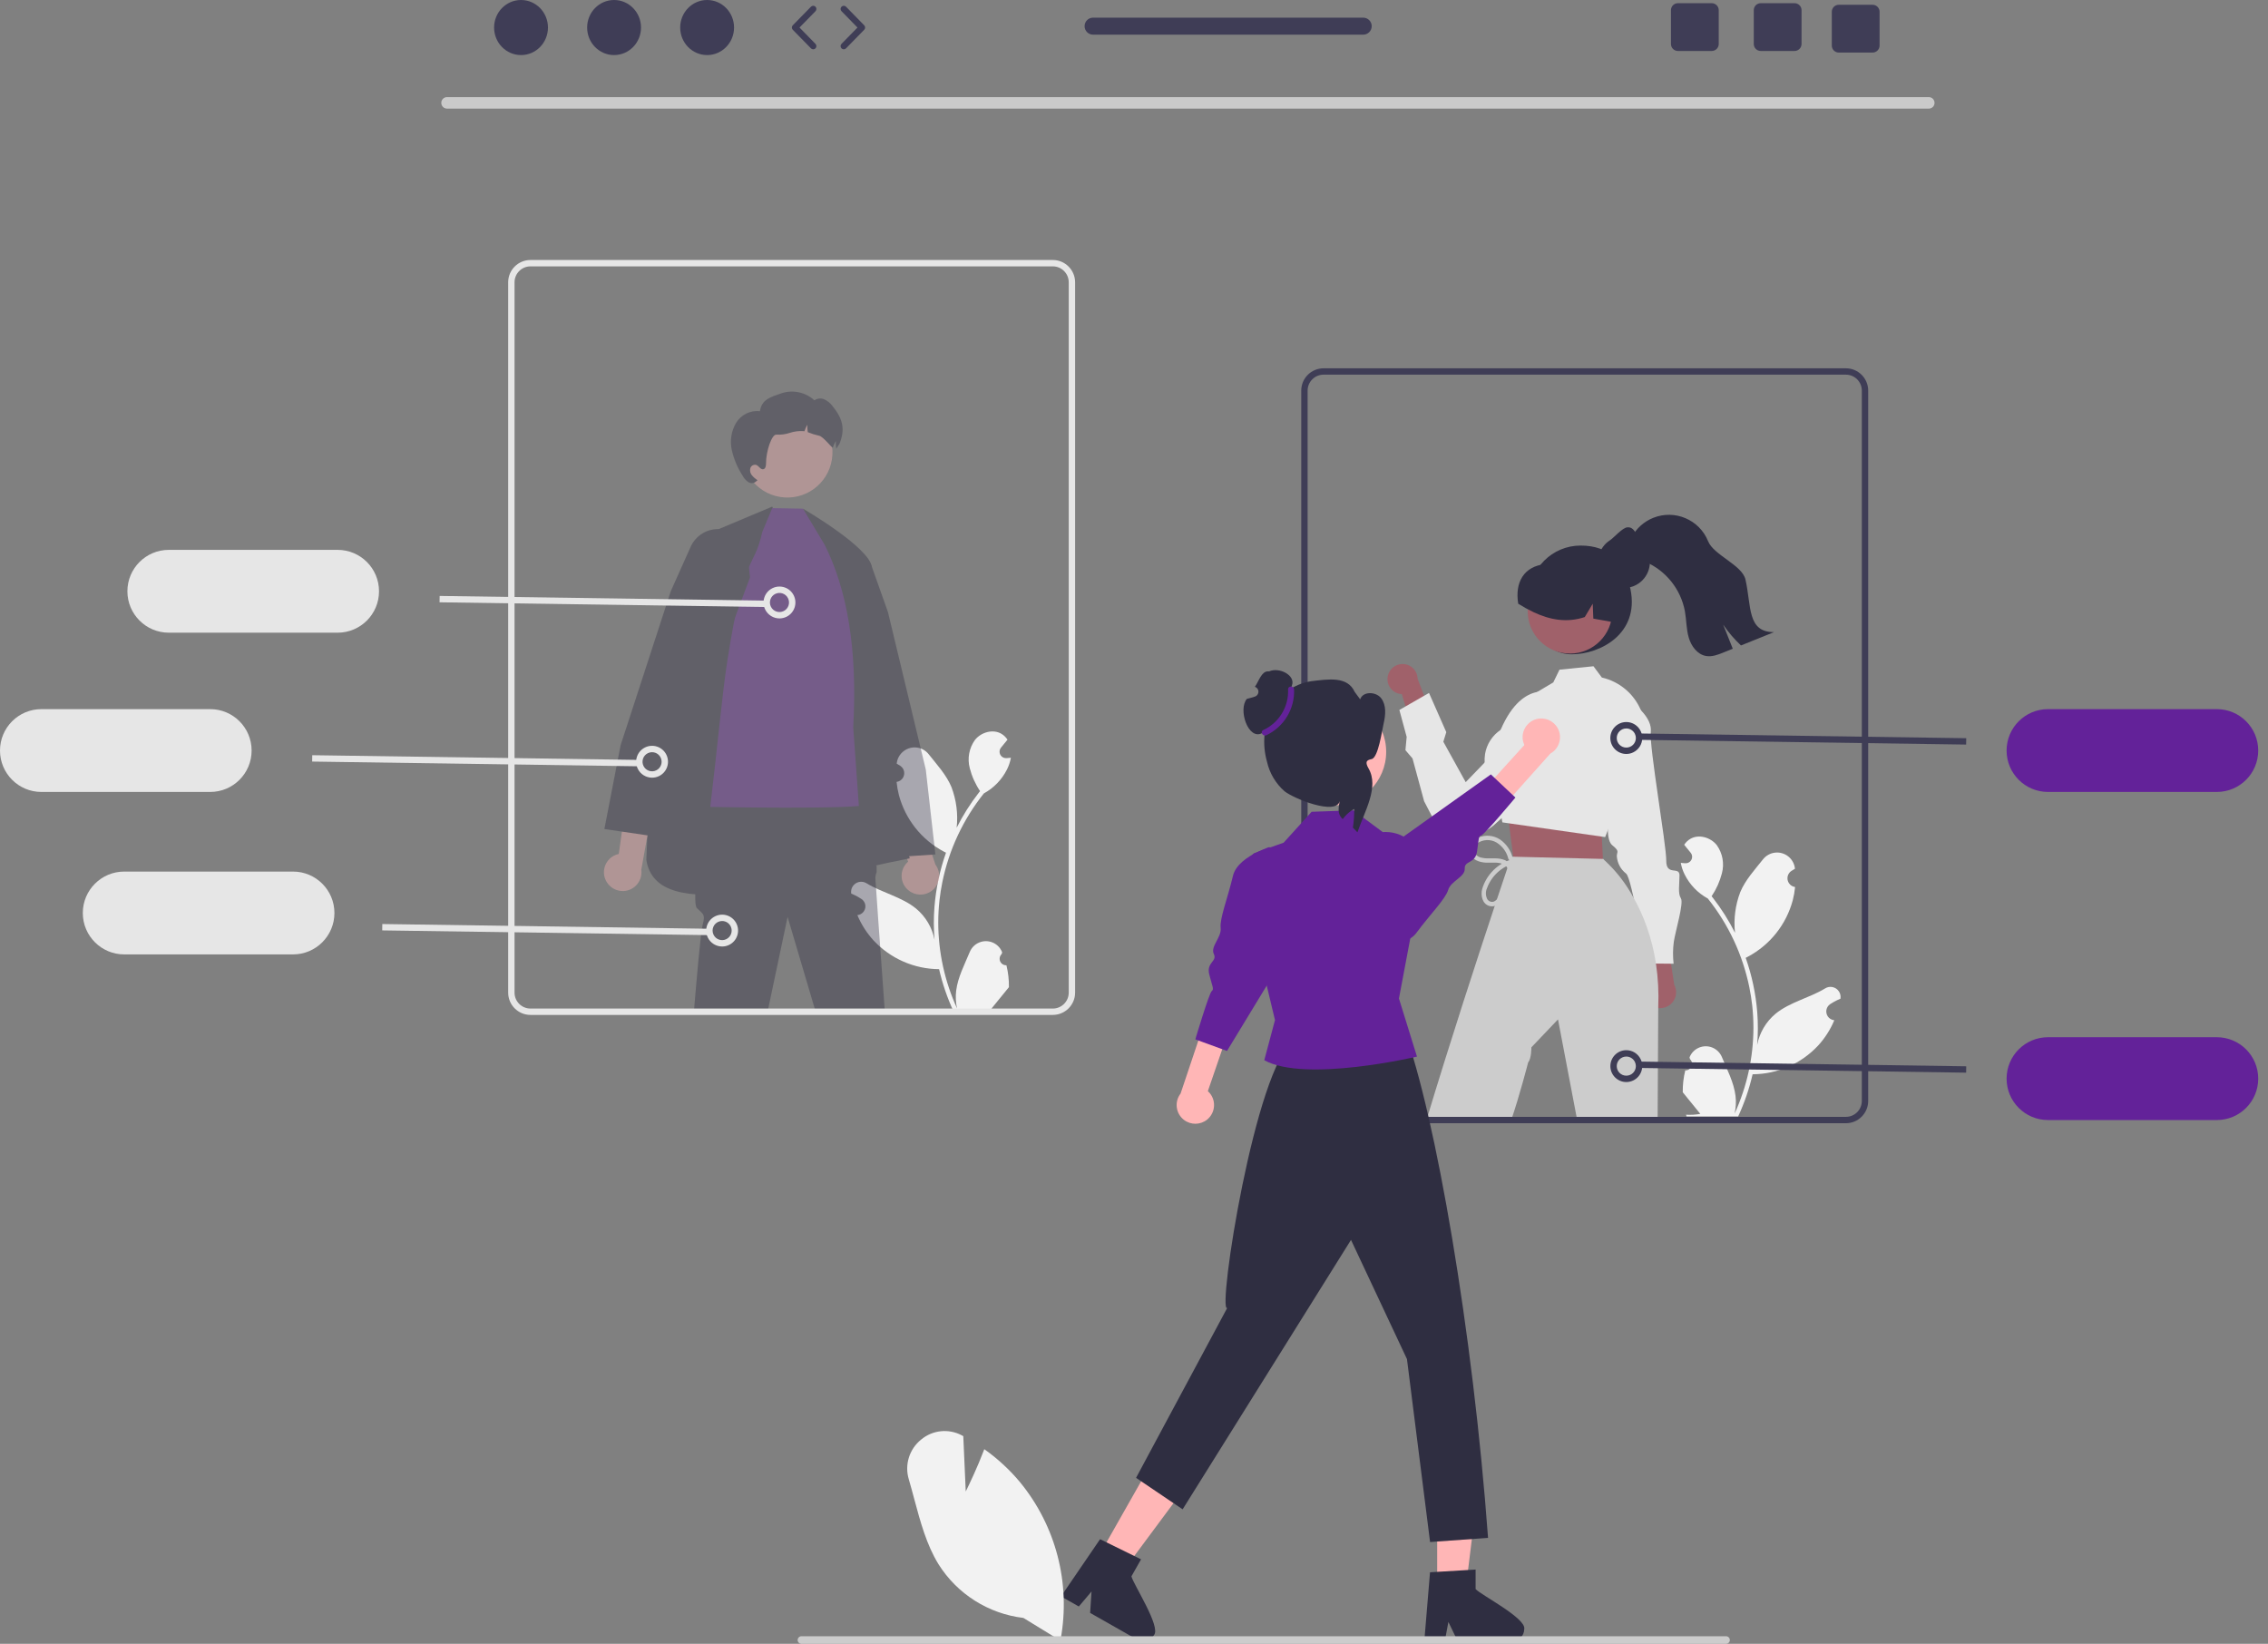 <svg width="178" height="129" viewBox="0 0 178 129" fill="none" xmlns="http://www.w3.org/2000/svg">
<rect x="0" y="0" width="178" height="129" fill="#808080" stroke="none"/>
<g clip-path="url(#clip0_5_155)">
<path d="M132.265 83.999C132.547 84.012 132.785 83.795 132.798 83.513C132.805 83.363 132.745 83.217 132.635 83.115L132.6 82.976L132.614 82.943C132.909 82.247 133.712 81.921 134.409 82.216C134.74 82.356 135.002 82.621 135.14 82.952C135.553 83.948 136.079 84.944 136.209 85.996C136.266 86.462 136.241 86.933 136.137 87.39C137.108 85.273 137.612 82.972 137.615 80.644C137.615 80.059 137.583 79.475 137.518 78.895C137.464 78.419 137.389 77.946 137.294 77.477C136.774 74.93 135.657 72.544 134.036 70.513C133.251 70.085 132.616 69.426 132.217 68.626C132.073 68.338 131.97 68.031 131.914 67.715C132.002 67.726 132.092 67.733 132.181 67.739C132.208 67.741 132.237 67.742 132.265 67.743L132.275 67.744C132.554 67.757 132.79 67.541 132.803 67.262C132.808 67.138 132.768 67.017 132.69 66.921C132.652 66.874 132.614 66.827 132.576 66.78C132.518 66.707 132.458 66.636 132.4 66.564C132.393 66.557 132.387 66.549 132.381 66.542C132.314 66.459 132.248 66.378 132.181 66.295C132.303 66.106 132.467 65.947 132.66 65.832C133.329 65.44 134.252 65.712 134.735 66.317C135.194 66.956 135.343 67.766 135.143 68.527C134.978 69.171 134.704 69.781 134.333 70.333C134.37 70.379 134.407 70.424 134.444 70.471C135.107 71.324 135.685 72.24 136.17 73.205C136.052 72.123 136.192 71.029 136.58 70.012C136.973 69.064 137.709 68.266 138.358 67.447C138.837 66.832 139.723 66.722 140.338 67.201C140.633 67.431 140.825 67.769 140.871 68.14L140.875 68.176C140.778 68.23 140.684 68.288 140.592 68.349C140.274 68.561 140.189 68.991 140.401 69.308C140.509 69.47 140.679 69.578 140.871 69.608L140.885 69.61C140.851 69.957 140.79 70.301 140.704 70.639C140.197 72.546 138.918 74.156 137.175 75.08C137.119 75.109 137.063 75.138 137.007 75.166C137.494 76.546 137.799 77.983 137.915 79.442C137.981 80.302 137.977 81.167 137.904 82.027L137.908 81.996C138.094 81.04 138.604 80.177 139.352 79.554C140.464 78.641 142.034 78.305 143.233 77.571C143.602 77.334 144.093 77.441 144.33 77.81C144.431 77.968 144.473 78.157 144.449 78.343L144.444 78.375C144.265 78.448 144.091 78.532 143.923 78.626C143.826 78.68 143.732 78.738 143.64 78.799C143.322 79.011 143.237 79.441 143.449 79.759C143.557 79.92 143.727 80.028 143.919 80.058L143.933 80.06C143.943 80.062 143.952 80.063 143.962 80.064C143.657 80.794 143.228 81.465 142.695 82.049C141.364 83.477 139.503 84.293 137.551 84.305H137.55C137.287 85.445 136.908 86.554 136.416 87.615H132.367C132.352 87.57 132.339 87.523 132.326 87.478C132.701 87.502 133.077 87.479 133.446 87.412C133.146 87.043 132.846 86.671 132.545 86.303C132.538 86.296 132.532 86.288 132.526 86.281C132.374 86.092 132.22 85.905 132.068 85.716C132.06 85.138 132.126 84.561 132.265 83.999Z" fill="#F2F2F2"/>
<path d="M120.015 46.85C120.015 49.079 121.13 51.347 123.359 51.347C125.588 51.347 128.664 49.733 127.972 46.273C127.535 44.087 126.28 42.813 124.051 42.813C121.822 42.813 120.015 44.62 120.015 46.85Z" fill="#2F2E41"/>
<path d="M129.365 78.697C128.907 78.188 128.947 77.404 129.456 76.945C129.511 76.896 129.569 76.852 129.631 76.813L128.655 72.513L130.8 73.32L131.398 77.28C131.723 77.887 131.493 78.643 130.886 78.968C130.377 79.24 129.749 79.128 129.365 78.697Z" fill="#A0616A"/>
<path d="M124.813 63.454L126.31 63.606C126.31 63.606 125.918 65.824 126.531 66.324C127.143 66.823 126.896 66.821 126.893 67.191C126.93 67.728 127.195 68.225 127.62 68.555C128.11 68.93 129.129 75.608 129.129 75.608L131.35 75.629C131.284 75.055 131.29 74.474 131.367 73.901C131.499 73.039 132.164 70.866 131.921 70.493C131.678 70.121 131.806 69.436 131.813 68.695C131.82 67.955 130.761 68.773 130.773 67.539C130.785 66.305 129.426 58.562 129.56 57.453C129.694 56.343 128.346 55.343 128.346 55.343L127.112 55.331L124.813 63.454Z" fill="#E6E6E6"/>
<path d="M108.921 53.04C108.78 53.674 109.179 54.302 109.813 54.444C109.881 54.459 109.949 54.468 110.019 54.471L111.22 58.472L112.612 56.807L111.258 53.262C111.243 52.609 110.701 52.092 110.048 52.108C109.502 52.121 109.036 52.506 108.921 53.04Z" fill="#A0616A"/>
<path d="M121.6 54.344C121.6 54.344 118.696 53.255 117.122 59.217L115.033 61.38L113.278 58.209L113.51 57.456L112.153 54.38L109.827 55.715L110.4 57.827L110.303 58.871L110.859 59.52L111.769 62.876L112.338 63.972C112.338 63.972 113.056 65.376 114.309 65.607C114.643 65.669 114.984 65.679 115.321 65.635C116.123 65.51 116.866 65.139 117.448 64.574C118.997 63.192 120.462 61.719 121.835 60.163L121.6 54.344Z" fill="#E6E6E6"/>
<path d="M125.494 64.326L125.699 65.304L125.874 68.914L118.858 67.964L118.32 63.784L119.064 62.561L125.494 64.326Z" fill="#A0616A"/>
<path d="M123.218 51.289C125.052 51.289 126.538 49.802 126.538 47.968C126.538 46.135 125.052 44.648 123.218 44.648C121.384 44.648 119.898 46.135 119.898 47.968C119.898 49.802 121.384 51.289 123.218 51.289Z" fill="#A0616A"/>
<path d="M128.781 55.732C128.233 54.44 127.099 53.488 125.731 53.173L125.719 53.17L125.061 52.285L122.394 52.553L121.907 53.553L120.642 54.305H120.639L120.637 54.307L119.974 54.702L117.777 57.275L117.775 57.277C117.123 57.712 116.68 58.398 116.552 59.172C116.519 59.393 116.508 59.616 116.52 59.839C116.592 61.207 117.447 62.424 117.565 62.587L117.852 64.204L117.91 64.536L118.427 64.611L125.716 65.654L125.919 65.684L125.979 65.691L126.189 65.149V65.144L128.221 59.827L129.134 57.455C129.136 56.862 129.016 56.276 128.781 55.732Z" fill="#E6E6E6"/>
<path d="M126.693 48.839C126.663 48.834 126.633 48.828 126.603 48.823C126.085 48.731 125.567 48.641 125.05 48.547L125.003 47.377L124.377 48.425C122.95 48.899 121.615 48.631 120.359 48.041C119.945 47.844 119.543 47.622 119.155 47.377C118.885 45.728 119.567 44.429 121.317 44.263C121.372 44.258 121.411 44.212 121.458 44.189L121.46 44.187C121.541 44.149 121.623 44.113 121.705 44.079C123.021 43.565 124.516 43.855 125.545 44.824C126.583 45.881 127.016 47.392 126.693 48.839Z" fill="#2F2E41"/>
<path d="M129.964 75.615C129.817 74.635 129.576 73.67 129.244 72.736V72.733C128.966 71.943 128.619 71.178 128.209 70.448C128.207 70.448 128.206 70.447 128.206 70.446C127.615 69.346 126.843 68.352 125.924 67.506L125.826 67.404H125.801L118.762 67.231H118.69L118.61 67.229C118.61 67.229 118.58 67.316 118.522 67.481C118.52 67.492 118.517 67.501 118.512 67.511C118.492 67.576 118.467 67.651 118.437 67.734C118.42 67.789 118.4 67.846 118.38 67.909C118.357 67.976 118.332 68.046 118.307 68.121C118.112 68.704 117.827 69.548 117.477 70.596C117.425 70.756 117.37 70.921 117.312 71.093C115.978 75.11 113.83 81.675 111.955 87.897H118.605C119.25 86.032 119.935 83.372 119.935 83.372C120.202 83.055 120.187 82.192 120.187 82.192L122.277 79.997L123.782 87.897H130.096L130.144 79.105V79.03C130.193 77.889 130.133 76.745 129.964 75.615Z" fill="#CCCCCC"/>
<path d="M125.421 44.105V44.108C125.42 44.281 125.442 44.454 125.487 44.622C125.494 44.652 125.502 44.683 125.512 44.712V44.714C125.703 45.322 126.167 45.806 126.768 46.021C126.811 46.038 126.856 46.052 126.901 46.065C126.996 46.092 127.092 46.112 127.19 46.124C127.278 46.136 127.367 46.142 127.455 46.142C127.525 46.142 127.594 46.139 127.663 46.132C127.824 46.116 127.983 46.08 128.136 46.024C128.16 46.017 128.183 46.009 128.206 45.999C128.217 45.995 128.229 45.99 128.24 45.985C129.277 45.551 129.766 44.357 129.332 43.32C129.319 43.289 129.305 43.258 129.291 43.228L129.289 43.226C129.189 43.017 129.054 42.828 128.889 42.665C128.522 42.299 128.36 41.381 127.801 41.381C127.774 41.38 127.748 41.381 127.721 41.384C127.347 41.396 126.654 42.205 126.359 42.396C126.14 42.534 125.951 42.714 125.801 42.925C125.644 43.142 125.533 43.388 125.473 43.649C125.438 43.798 125.421 43.951 125.421 44.105Z" fill="#2F2E41"/>
<path d="M127.907 43.396C128.223 43.764 128.717 43.907 129.164 44.099C130.763 44.8 131.912 46.246 132.236 47.962C132.359 48.65 132.343 49.363 132.538 50.034C132.731 50.705 133.211 51.363 133.9 51.48C134.366 51.559 134.833 51.38 135.271 51.202C135.512 51.105 135.753 51.008 135.994 50.91C135.742 50.279 135.491 49.649 135.241 49.018C135.644 49.613 136.112 50.161 136.637 50.652C137.501 50.304 138.365 49.955 139.231 49.607C137.102 49.615 137.465 47.549 136.989 45.475C136.727 44.336 134.498 43.565 134.061 42.481C133.378 40.781 131.447 39.957 129.748 40.639C129.016 40.934 128.412 41.479 128.046 42.178C127.609 42.353 127.596 43.033 127.907 43.396Z" fill="#2F2E41"/>
<path d="M118.865 67.736C117.871 67.996 117.066 68.724 116.71 69.688C116.584 69.96 116.588 70.275 116.719 70.545C116.822 70.737 117.051 70.824 117.256 70.748C117.462 70.638 117.626 70.463 117.723 70.251C117.867 69.978 117.99 69.696 118.092 69.406C118.259 68.968 118.615 68.237 118.106 67.894C117.678 67.606 117.112 67.718 116.631 67.698C116.11 67.677 115.532 67.478 115.347 66.939C115.168 66.414 115.589 65.921 116.043 65.722C116.598 65.492 117.23 65.552 117.731 65.882C118.219 66.221 118.568 66.725 118.712 67.3C118.734 67.393 118.677 67.487 118.584 67.509C118.495 67.53 118.405 67.479 118.378 67.392C118.251 66.858 117.914 66.397 117.444 66.113C116.977 65.844 116.397 65.866 115.953 66.171C115.719 66.316 115.611 66.599 115.687 66.863C115.805 67.097 116.025 67.262 116.283 67.309C116.832 67.442 117.406 67.27 117.953 67.445C118.462 67.576 118.787 68.074 118.7 68.593C118.643 68.904 118.551 69.207 118.425 69.498C118.319 69.796 118.194 70.088 118.052 70.371C117.834 70.782 117.443 71.226 116.926 71.106C116.337 70.968 116.197 70.281 116.323 69.775C116.665 68.608 117.595 67.706 118.773 67.403C118.866 67.38 118.959 67.438 118.982 67.531C119.003 67.619 118.952 67.709 118.865 67.736Z" fill="#CCCCCC"/>
<path d="M144.872 88.147H103.876C102.91 88.145 102.127 87.363 102.126 86.397V30.652C102.127 29.686 102.91 28.904 103.876 28.903H144.872C145.838 28.904 146.621 29.686 146.622 30.652V86.397C146.621 87.363 145.838 88.145 144.872 88.147ZM103.876 29.402C103.186 29.403 102.627 29.962 102.626 30.652V86.397C102.627 87.087 103.186 87.646 103.876 87.647H144.872C145.562 87.646 146.121 87.087 146.122 86.397V30.652C146.121 29.962 145.562 29.403 144.872 29.402H103.876Z" fill="#3F3D56"/>
<path d="M151.387 8.524H35.076C34.826 8.519 34.628 8.312 34.634 8.063C34.639 7.821 34.834 7.626 35.076 7.621H151.387C151.636 7.626 151.834 7.833 151.829 8.082C151.824 8.324 151.629 8.519 151.387 8.524Z" fill="#CACACA"/>
<path d="M173.982 62.149H160.734C158.939 62.149 157.484 60.694 157.484 58.9C157.484 57.105 158.939 55.65 160.734 55.65H173.982C175.777 55.65 177.232 57.105 177.232 58.9C177.232 60.694 175.777 62.149 173.982 62.149Z" fill="#632299"/>
<path d="M78.987 75.75C78.705 75.763 78.467 75.545 78.454 75.264C78.447 75.114 78.507 74.968 78.617 74.866L78.652 74.727L78.638 74.694C78.343 73.997 77.54 73.672 76.843 73.967C76.512 74.107 76.25 74.371 76.112 74.703C75.699 75.698 75.173 76.695 75.043 77.747C74.986 78.212 75.01 78.684 75.115 79.141C74.144 77.024 73.64 74.723 73.637 72.394C73.637 71.81 73.669 71.226 73.734 70.645C73.788 70.169 73.862 69.697 73.958 69.228C74.478 66.681 75.595 64.295 77.216 62.264C78.001 61.835 78.636 61.177 79.035 60.377C79.179 60.089 79.281 59.782 79.338 59.465C79.25 59.477 79.16 59.484 79.071 59.49C79.043 59.492 79.014 59.493 78.987 59.494L78.977 59.495C78.698 59.507 78.462 59.291 78.449 59.013C78.444 58.889 78.484 58.768 78.561 58.672C78.6 58.625 78.638 58.578 78.676 58.531C78.734 58.458 78.794 58.387 78.852 58.314C78.859 58.307 78.865 58.3 78.871 58.293C78.938 58.21 79.004 58.129 79.071 58.046C78.949 57.857 78.785 57.698 78.592 57.583C77.923 57.191 77 57.462 76.517 58.068C76.058 58.707 75.909 59.517 76.109 60.278C76.274 60.922 76.548 61.532 76.919 62.084C76.882 62.13 76.845 62.175 76.808 62.222C76.145 63.075 75.567 63.99 75.082 64.956C75.2 63.874 75.059 62.78 74.672 61.763C74.279 60.815 73.543 60.017 72.894 59.198C72.415 58.583 71.529 58.473 70.914 58.952C70.619 59.182 70.427 59.52 70.381 59.891L70.377 59.927C70.474 59.981 70.568 60.039 70.66 60.1C70.978 60.312 71.063 60.742 70.851 61.059C70.743 61.221 70.573 61.329 70.381 61.359L70.367 61.361C70.401 61.708 70.462 62.052 70.548 62.39C71.055 64.297 72.334 65.907 74.077 66.831C74.133 66.86 74.189 66.889 74.245 66.917C73.758 68.297 73.453 69.734 73.337 71.193C73.271 72.053 73.275 72.918 73.348 73.778L73.344 73.747C73.158 72.791 72.648 71.928 71.9 71.305C70.788 70.391 69.218 70.055 68.019 69.322C67.65 69.085 67.159 69.192 66.922 69.561C66.821 69.719 66.779 69.908 66.803 70.094L66.808 70.126C66.987 70.199 67.161 70.283 67.329 70.377C67.425 70.431 67.52 70.489 67.612 70.55C67.93 70.762 68.015 71.192 67.803 71.509C67.695 71.671 67.525 71.779 67.333 71.809L67.319 71.811C67.309 71.812 67.3 71.814 67.29 71.815C67.595 72.544 68.024 73.216 68.557 73.799C69.888 75.228 71.749 76.044 73.701 76.056H73.702C73.965 77.196 74.344 78.305 74.836 79.365H78.885C78.9 79.32 78.913 79.274 78.926 79.229C78.551 79.253 78.175 79.23 77.805 79.162C78.106 78.794 78.406 78.422 78.707 78.053C78.713 78.047 78.72 78.039 78.726 78.032C78.878 77.843 79.032 77.656 79.184 77.467C79.192 76.889 79.126 76.311 78.987 75.75Z" fill="#F2F2F2"/>
<g opacity="0.38">
<path d="M71.298 69.867C70.672 69.355 70.58 68.433 71.093 67.807C71.147 67.74 71.207 67.679 71.273 67.623L67.964 58.971L70.608 59.531L73.416 67.853C73.903 68.504 73.77 69.426 73.119 69.913C72.574 70.32 71.822 70.301 71.298 69.867Z" fill="#FFB8B8"/>
<path d="M72.659 60.392L69.69 48.033L68.412 44.438C68.411 44.437 68.41 44.435 68.41 44.434C68.202 43.846 67.767 43.367 67.203 43.104C66.638 42.833 65.988 42.803 65.4 43.019C65.35 43.036 65.301 43.056 65.253 43.079C65.15 43.126 65.051 43.179 64.955 43.239C64.404 43.586 64.021 44.146 63.898 44.786L63.673 45.966L63.578 46.468L67.085 58.727V58.732L68.305 63.002L68.87 64.971V64.974L69.525 67.266L69.54 67.314L71.112 67.209H71.115L71.352 67.191L73.152 67.071L73.412 67.054L72.659 60.392Z" fill="#2F2E41"/>
<path d="M60.603 39.758L67.218 53.135L71.402 67.359C62.586 69.078 51.524 72.756 50.728 67.482C51.219 52.777 52.764 48.086 55.955 41.711L60.603 39.758Z" fill="#2F2E41"/>
<path d="M69.447 79.397H64.015L61.813 71.956L60.263 79.302C60.258 79.335 60.256 79.365 60.251 79.397H54.461C54.649 77.098 54.991 73.098 55.154 72.531C55.384 71.726 55.154 71.726 54.694 71.266C54.591 71.163 54.556 70.753 54.566 70.181C54.594 68.209 55.131 64.301 55.131 64.301L55.769 63.122L55.989 62.712L67.343 62.312L67.44 62.309L67.65 63.224L67.907 64.351L68.36 66.329L68.777 67.906L68.8 67.986V68.454C68.729 68.616 68.696 68.793 68.705 68.971C68.705 69.131 69.065 74.115 69.447 79.397Z" fill="#2F2E41"/>
<path d="M59.828 41.741L60.607 39.876L63.02 39.919L65.536 43.477L68.176 54.582C68.176 54.582 69.125 62.694 68.176 63.122C67.228 63.55 55.744 63.322 55.744 63.322C56.276 58.942 56.672 54.485 57.089 51.823C58.47 43.025 59.121 44.876 59.828 41.741Z" fill="#632299"/>
<path d="M63.02 39.919C63.02 39.919 68.217 42.923 68.42 44.491C68.624 46.059 69.304 65.253 69.304 65.253L67.466 64.066L66.964 57.07C67.314 50.854 66.459 46.221 64.721 42.748L63.02 39.919Z" fill="#2F2E41"/>
<path d="M65.289 36.07C65.603 34.139 64.291 32.32 62.361 32.007C60.429 31.693 58.61 33.005 58.297 34.936C57.983 36.867 59.295 38.686 61.226 38.999C63.157 39.313 64.976 38.001 65.289 36.07Z" fill="#FFB8B8"/>
<path d="M57.429 35.293C57.587 36.01 57.872 36.694 58.271 37.311C58.377 37.521 58.535 37.701 58.731 37.833C58.935 37.964 59.203 37.93 59.369 37.753L59.455 37.683C59.286 37.579 59.135 37.448 59.008 37.295C58.881 37.14 58.837 36.932 58.889 36.738C58.952 36.542 59.16 36.431 59.358 36.488C59.565 36.569 59.691 36.869 59.908 36.823C60.084 36.785 60.121 36.553 60.121 36.371C60.114 35.42 60.574 34.069 60.929 34.11C61.289 34.13 61.649 34.082 61.99 33.968C62.333 33.855 62.694 33.809 63.053 33.833C63.079 33.836 63.104 33.841 63.131 33.846C63.189 33.665 63.268 33.492 63.367 33.33C63.356 33.525 63.366 33.721 63.396 33.914C63.682 34.032 63.978 34.126 64.28 34.193C64.609 34.24 65.332 35.222 65.365 35.122C65.423 34.941 65.502 34.768 65.601 34.607C65.59 34.802 65.6 34.998 65.63 35.191C65.632 35.199 65.632 35.205 65.633 35.213C65.793 35.001 65.89 34.742 65.836 34.94C66.37 33.731 66.163 32.864 65.322 31.845C65.158 31.625 64.941 31.451 64.692 31.339C64.438 31.227 64.144 31.256 63.916 31.416C63.218 30.775 62.227 30.564 61.328 30.863C60.453 31.168 59.778 31.347 59.644 32.266C58.898 32.184 58.171 32.538 57.775 33.175C57.398 33.812 57.274 34.569 57.429 35.293Z" fill="#2F2E41"/>
<path d="M47.504 68.993C47.203 68.243 47.568 67.391 48.318 67.09C48.398 67.058 48.481 67.033 48.565 67.015L49.842 57.841L51.888 59.608L50.331 68.251C50.443 69.057 49.882 69.8 49.076 69.912C48.403 70.006 47.753 69.626 47.504 68.993Z" fill="#FFB8B8"/>
<path d="M58.776 44.504L58.678 43.614C58.586 42.792 58.07 42.078 57.318 41.734C57.033 41.601 56.723 41.529 56.408 41.521H56.406C55.459 41.499 54.591 42.047 54.204 42.911L52.644 46.398L48.707 58.484L47.434 65.059L48.809 65.261L50.802 65.554L50.817 65.556L51.274 65.624L57.666 48.516L57.668 48.511L58.863 45.313L58.776 44.504Z" fill="#2F2E41"/>
</g>
<path d="M82.628 79.647H41.633C40.667 79.646 39.884 78.864 39.883 77.898V22.153C39.884 21.187 40.667 20.404 41.633 20.403H82.628C83.594 20.404 84.377 21.187 84.378 22.153V77.898C84.377 78.864 83.594 79.646 82.628 79.647ZM41.633 20.903C40.943 20.904 40.383 21.463 40.383 22.153V77.898C40.383 78.588 40.943 79.147 41.633 79.147H82.628C83.318 79.147 83.877 78.588 83.878 77.898V22.153C83.877 21.463 83.318 20.904 82.628 20.903H41.633Z" fill="#E6E6E6"/>
<path d="M16.498 62.149H3.25C1.455 62.149 0 60.694 0 58.9C0 57.105 1.455 55.65 3.25 55.65H16.498C18.293 55.65 19.748 57.105 19.748 58.9C19.748 60.694 18.293 62.149 16.498 62.149Z" fill="#E6E6E6"/>
<path d="M22.998 74.898H9.749C7.954 74.898 6.499 73.443 6.499 71.648C6.499 69.853 7.954 68.398 9.749 68.398H22.998C24.792 68.398 26.247 69.853 26.247 71.648C26.247 73.443 24.792 74.898 22.998 74.898Z" fill="#E6E6E6"/>
<path d="M30.005 72.514L29.998 73.014L55.6 73.384L55.608 72.884L30.005 72.514Z" fill="#E6E6E6"/>
<path d="M56.678 74.278C56.2 74.278 55.763 74.006 55.553 73.576C55.25 72.955 55.508 72.207 56.128 71.905C56.749 71.602 57.497 71.86 57.799 72.48C58.102 73.101 57.844 73.849 57.224 74.151C57.054 74.234 56.867 74.278 56.678 74.278ZM56.675 72.278C56.261 72.278 55.926 72.614 55.926 73.029C55.926 73.142 55.952 73.254 56.002 73.356C56.184 73.728 56.633 73.882 57.005 73.7C57.376 73.518 57.53 73.07 57.348 72.698C57.223 72.441 56.962 72.278 56.675 72.278Z" fill="#E6E6E6"/>
<path d="M24.506 59.265L24.499 59.765L50.101 60.135L50.108 59.635L24.506 59.265Z" fill="#E6E6E6"/>
<path d="M51.179 61.029C50.7 61.03 50.263 60.757 50.053 60.327C49.75 59.707 50.008 58.958 50.629 58.655C51.249 58.352 51.998 58.61 52.3 59.23C52.603 59.851 52.346 60.6 51.725 60.903C51.555 60.986 51.368 61.029 51.179 61.029ZM50.503 60.108C50.684 60.48 51.133 60.635 51.505 60.453C51.877 60.272 52.032 59.823 51.85 59.451C51.669 59.078 51.22 58.924 50.848 59.105C50.669 59.193 50.532 59.347 50.468 59.535C50.403 59.723 50.416 59.929 50.503 60.108Z" fill="#E6E6E6"/>
<path d="M26.497 49.651H13.249C11.454 49.651 9.999 48.196 9.999 46.401C9.999 44.606 11.454 43.151 13.249 43.151H26.497C28.292 43.151 29.747 44.606 29.747 46.401C29.747 48.196 28.292 49.651 26.497 49.651Z" fill="#E6E6E6"/>
<path d="M34.505 46.767L34.498 47.266L60.1 47.636L60.107 47.136L34.505 46.767Z" fill="#E6E6E6"/>
<path d="M61.178 48.531C60.699 48.531 60.262 48.258 60.052 47.828C59.749 47.208 60.007 46.459 60.627 46.157C61.248 45.854 61.997 46.111 62.299 46.732C62.602 47.352 62.345 48.101 61.724 48.404C61.554 48.487 61.367 48.53 61.178 48.531ZM60.502 47.609C60.683 47.981 61.132 48.136 61.504 47.954C61.876 47.773 62.031 47.324 61.849 46.952C61.667 46.58 61.219 46.425 60.847 46.607C60.668 46.694 60.531 46.849 60.467 47.036C60.402 47.224 60.414 47.431 60.502 47.609Z" fill="#E6E6E6"/>
<path d="M128.714 57.561L128.707 58.061L154.309 58.431L154.316 57.931L128.714 57.561Z" fill="#3F3D56"/>
<path d="M127.639 59.167C126.948 59.169 126.386 58.61 126.384 57.918C126.383 57.227 126.942 56.665 127.634 56.663C128.325 56.662 128.887 57.221 128.889 57.913C128.89 58.392 128.617 58.83 128.186 59.04C128.016 59.124 127.829 59.167 127.639 59.167ZM127.638 57.166C127.223 57.166 126.887 57.502 126.887 57.917C126.887 58.331 127.223 58.667 127.638 58.667C128.052 58.668 128.388 58.332 128.388 57.917C128.388 57.803 128.362 57.691 128.312 57.588C128.186 57.331 127.925 57.167 127.638 57.166Z" fill="#3F3D56"/>
<path d="M173.982 87.897H160.734C158.939 87.897 157.484 86.442 157.484 84.647C157.484 82.852 158.939 81.397 160.734 81.397H173.982C175.777 81.397 177.232 82.852 177.232 84.647C177.232 86.442 175.777 87.897 173.982 87.897Z" fill="#632299"/>
<path d="M128.714 83.309L128.707 83.809L154.309 84.178L154.316 83.678L128.714 83.309Z" fill="#3F3D56"/>
<path d="M127.639 84.915C126.949 84.915 126.389 84.356 126.388 83.666C126.387 82.975 126.946 82.415 127.637 82.414C128.115 82.414 128.552 82.686 128.762 83.117C129.064 83.738 128.805 84.486 128.184 84.789C128.014 84.871 127.828 84.914 127.639 84.915ZM127.638 82.914C127.223 82.914 126.887 83.25 126.887 83.664C126.887 84.079 127.223 84.415 127.637 84.415C128.052 84.415 128.388 84.079 128.388 83.665C128.388 83.551 128.362 83.438 128.312 83.336C128.186 83.078 127.925 82.914 127.638 82.914Z" fill="#3F3D56"/>
<path d="M94.733 87.866C95.366 87.358 95.468 86.432 94.959 85.799C94.91 85.737 94.856 85.68 94.797 85.627L97.178 78.695L95.423 77.565L92.655 85.82C92.158 86.46 92.275 87.383 92.915 87.88C93.451 88.296 94.203 88.29 94.733 87.866Z" fill="#FFB6B6"/>
<path d="M96.765 68.739C96.344 70.518 95.717 72.072 95.802 72.818C95.886 73.562 94.976 74.277 95.265 74.865C95.554 75.455 94.666 75.518 94.906 76.467C95.147 77.418 95.303 77.622 95.1 77.778C94.895 77.934 93.813 81.564 93.813 81.564L94.448 81.797L96.3 82.473L100.653 75.313L100.64 66.524L99.559 66.49C99.3 66.587 99.012 66.704 98.726 66.844C97.85 67.267 96.964 67.892 96.765 68.739Z" fill="#632299"/>
<path d="M112.794 124.503H115.058L116.135 115.771H112.794L112.794 124.503Z" fill="#FFB6B6"/>
<path d="M115.811 124.707V123.172L115.216 123.208L112.794 123.352L112.233 123.386L111.805 128.526L111.782 128.802H113.389L113.441 128.528L113.674 127.284L114.277 128.528L114.409 128.802H118.67C119.198 128.798 119.625 128.371 119.627 127.843C119.807 127.003 116.263 125.187 115.811 124.707Z" fill="#2F2E41"/>
<path d="M86.274 122.039L88.243 123.156L93.488 116.093L90.582 114.445L86.274 122.039Z" fill="#FFB6B6"/>
<path d="M88.798 123.704L89.554 122.37L89.022 122.108L86.843 121.038L86.338 120.79L83.856 124.423L83.272 125.277L83.932 125.652L84.669 126.071L85.668 124.892L85.557 126.574L89.038 128.551H89.04L89.263 128.677C89.724 128.937 90.308 128.775 90.568 128.316C91.139 127.673 88.953 124.347 88.798 123.704Z" fill="#2F2E41"/>
<path d="M101.561 81.642C98.527 83.652 95.524 102.965 96.312 102.649L89.162 115.974L92.817 118.445L106.031 97.302L110.423 106.655L112.237 121.012L116.787 120.687C115.605 104.513 112.653 87.455 110.206 80.856L101.561 81.642Z" fill="#2F2E41"/>
<path d="M99.257 83.076L99.224 83.201C102.431 84.985 111.209 82.918 111.209 82.918L109.794 78.359L111.704 68.232C111.694 66.597 110.36 65.281 108.725 65.291C108.658 65.291 108.591 65.294 108.524 65.299L106.22 63.592L102.939 63.705L100.744 66.129L99.433 66.597L98.415 66.961C98.209 67.146 97.984 67.36 97.769 67.596L99.38 77.185L100.065 80.052L99.257 83.076Z" fill="#632299"/>
<path d="M104.582 63.211C106.907 63.211 108.792 61.327 108.792 59.002C108.792 56.677 106.907 54.792 104.582 54.792C102.258 54.792 100.373 56.677 100.373 59.002C100.373 61.327 102.258 63.211 104.582 63.211Z" fill="#FFB6B6"/>
<path d="M99.048 57.535C99.06 57.54 99.071 57.545 99.084 57.55C99.108 57.56 99.132 57.569 99.158 57.577C99.318 57.636 99.486 57.674 99.656 57.691C99.728 57.699 99.801 57.703 99.874 57.703C99.968 57.703 100.061 57.697 100.154 57.684C100.257 57.672 100.359 57.651 100.459 57.622C100.507 57.61 100.553 57.595 100.599 57.577C101.233 57.352 101.724 56.843 101.926 56.202V56.2C101.937 56.169 101.946 56.138 101.953 56.106C102 55.929 102.024 55.747 102.024 55.564V55.561C102.025 55.114 101.886 54.679 101.626 54.316C101.469 54.094 101.288 54.057 101.39 53.803C101.714 52.993 100.389 52.331 99.607 52.687C99.579 52.685 99.55 52.684 99.522 52.684C98.996 52.683 98.8 53.46 98.486 53.898L98.495 53.901C98.706 53.975 98.817 54.205 98.743 54.416C98.702 54.534 98.609 54.626 98.49 54.666C98.281 54.734 98.07 54.794 97.857 54.846C97.153 55.677 97.96 58.108 99.048 57.535Z" fill="#2F2E41"/>
<path d="M99.435 59.764C99.635 60.664 100.115 61.478 100.806 62.089C101.518 62.665 104.868 64.028 105.151 62.861C104.962 63.677 105.076 63.988 105.38 64.28C105.432 64.209 105.487 64.142 105.544 64.076C105.753 63.835 106.004 63.634 106.284 63.482C106.291 63.974 106.256 64.467 106.178 64.953C106.304 65.069 106.423 65.191 106.536 65.319C107.077 63.704 108.265 61.77 107.405 60.3C107.064 59.716 107.348 59.636 107.651 59.569C108.178 59.453 108.469 57.288 108.595 56.761C108.75 56.101 108.812 55.342 108.403 54.8C107.994 54.259 106.96 54.236 106.751 54.881L106.315 54.289C105.752 53.05 104.258 53.298 102.908 53.458C101.538 53.666 100.359 54.536 99.756 55.783C99.176 57.029 99.062 58.441 99.435 59.764Z" fill="#2F2E41"/>
<path d="M101.564 54.106C101.623 55.633 100.765 57.047 99.383 57.7C99.109 57.825 98.87 57.418 99.146 57.292C100.381 56.723 101.15 55.464 101.093 54.105C101.077 53.802 101.549 53.804 101.564 54.106Z" fill="#632299"/>
<path d="M120.576 56.435C119.794 56.652 119.335 57.463 119.553 58.245C119.574 58.321 119.601 58.395 119.634 58.467L114.71 63.897L115.877 65.628L121.678 59.136C122.388 58.743 122.644 57.849 122.252 57.14C121.923 56.546 121.231 56.255 120.576 56.435Z" fill="#FFB6B6"/>
<path d="M106.582 74.052C106.582 74.052 110.073 74.679 111.162 73.209C112.25 71.739 113.44 70.56 113.656 69.841C113.873 69.123 114.99 68.826 114.957 68.171C114.924 67.515 115.766 67.808 115.919 66.84C116.072 65.872 116.009 65.623 116.259 65.559C116.508 65.496 118.934 62.589 118.934 62.589L117.008 60.772L110.183 65.633L106.582 74.052Z" fill="#632299"/>
<path d="M80.319 126.968C77.579 126.642 75.132 125.097 73.661 122.762C72.716 121.23 72.229 119.411 71.757 117.651C71.62 117.139 71.478 116.609 71.328 116.099C70.98 114.958 71.362 113.72 72.292 112.973C73.191 112.219 74.458 112.089 75.492 112.643L75.602 112.701L75.795 117.046C76.082 116.464 76.71 115.149 77.208 113.836L77.25 113.726L77.345 113.795C78.347 114.514 79.253 115.356 80.044 116.302C82.869 119.737 84.041 124.241 83.247 128.618L83.223 128.747L80.319 126.968Z" fill="#F2F2F2"/>
<path d="M62.603 128.703C62.603 128.866 62.735 129 62.899 129H135.466C135.63 129 135.763 128.867 135.763 128.703C135.763 128.538 135.63 128.405 135.466 128.405H62.901C62.737 128.405 62.604 128.537 62.603 128.701V128.703Z" fill="#CCCCCC"/>
<path d="M40.892 4.322C42.06 4.322 43.006 3.355 43.006 2.161C43.006 0.968 42.06 0 40.892 0C39.725 0 38.778 0.968 38.778 2.161C38.778 3.355 39.725 4.322 40.892 4.322Z" fill="#3F3D56"/>
<path d="M48.195 4.322C49.362 4.322 50.309 3.355 50.309 2.161C50.309 0.968 49.362 0 48.195 0C47.028 0 46.081 0.968 46.081 2.161C46.081 3.355 47.028 4.322 48.195 4.322Z" fill="#3F3D56"/>
<path d="M55.498 4.322C56.665 4.322 57.611 3.355 57.611 2.161C57.611 0.968 56.665 0 55.498 0C54.33 0 53.384 0.968 53.384 2.161C53.384 3.355 54.33 4.322 55.498 4.322Z" fill="#3F3D56"/>
<path d="M63.825 3.869C63.76 3.869 63.695 3.844 63.646 3.794L62.22 2.336C62.124 2.239 62.124 2.083 62.22 1.986L63.646 0.528C63.743 0.43 63.901 0.428 63.999 0.524C64.098 0.621 64.1 0.779 64.003 0.878L62.748 2.161L64.003 3.444C64.1 3.543 64.098 3.701 63.999 3.798C63.951 3.845 63.888 3.869 63.825 3.869Z" fill="#3F3D56"/>
<path d="M66.221 3.869C66.158 3.869 66.095 3.845 66.047 3.798C65.948 3.701 65.946 3.543 66.043 3.444L67.298 2.161L66.043 0.878C65.946 0.779 65.948 0.621 66.047 0.524C66.145 0.428 66.304 0.43 66.4 0.528L67.826 1.986C67.921 2.083 67.921 2.239 67.826 2.336L66.4 3.794C66.351 3.844 66.286 3.869 66.221 3.869Z" fill="#3F3D56"/>
<path d="M140.841 0.25H138.189C137.887 0.25 137.642 0.495 137.642 0.798V3.452C137.642 3.755 137.887 4 138.189 4H140.841C141.144 4 141.391 3.755 141.391 3.452V0.798C141.391 0.495 141.144 0.25 140.841 0.25Z" fill="#3F3D56"/>
<path d="M134.342 0.25H131.69C131.387 0.25 131.142 0.495 131.142 0.798V3.452C131.142 3.755 131.387 4 131.69 4H134.342C134.644 4 134.892 3.755 134.892 3.452V0.798C134.892 0.495 134.644 0.25 134.342 0.25Z" fill="#3F3D56"/>
<path d="M146.966 0.375H144.313C144.011 0.375 143.766 0.62 143.766 0.923V3.577C143.766 3.88 144.011 4.125 144.313 4.125H146.966C147.268 4.125 147.516 3.88 147.516 3.577V0.923C147.516 0.62 147.268 0.375 146.966 0.375Z" fill="#3F3D56"/>
<path d="M106.989 1.385H85.789C85.419 1.385 85.122 1.685 85.122 2.053C85.122 2.42 85.419 2.72 85.789 2.72H106.989C107.357 2.72 107.657 2.42 107.657 2.053C107.657 1.685 107.357 1.385 106.989 1.385Z" fill="#3F3D56"/>
</g>
<defs>
<clipPath id="clip0_5_155">
<rect width="177.232" height="129" fill="white"/>
</clipPath>
</defs>
</svg>
